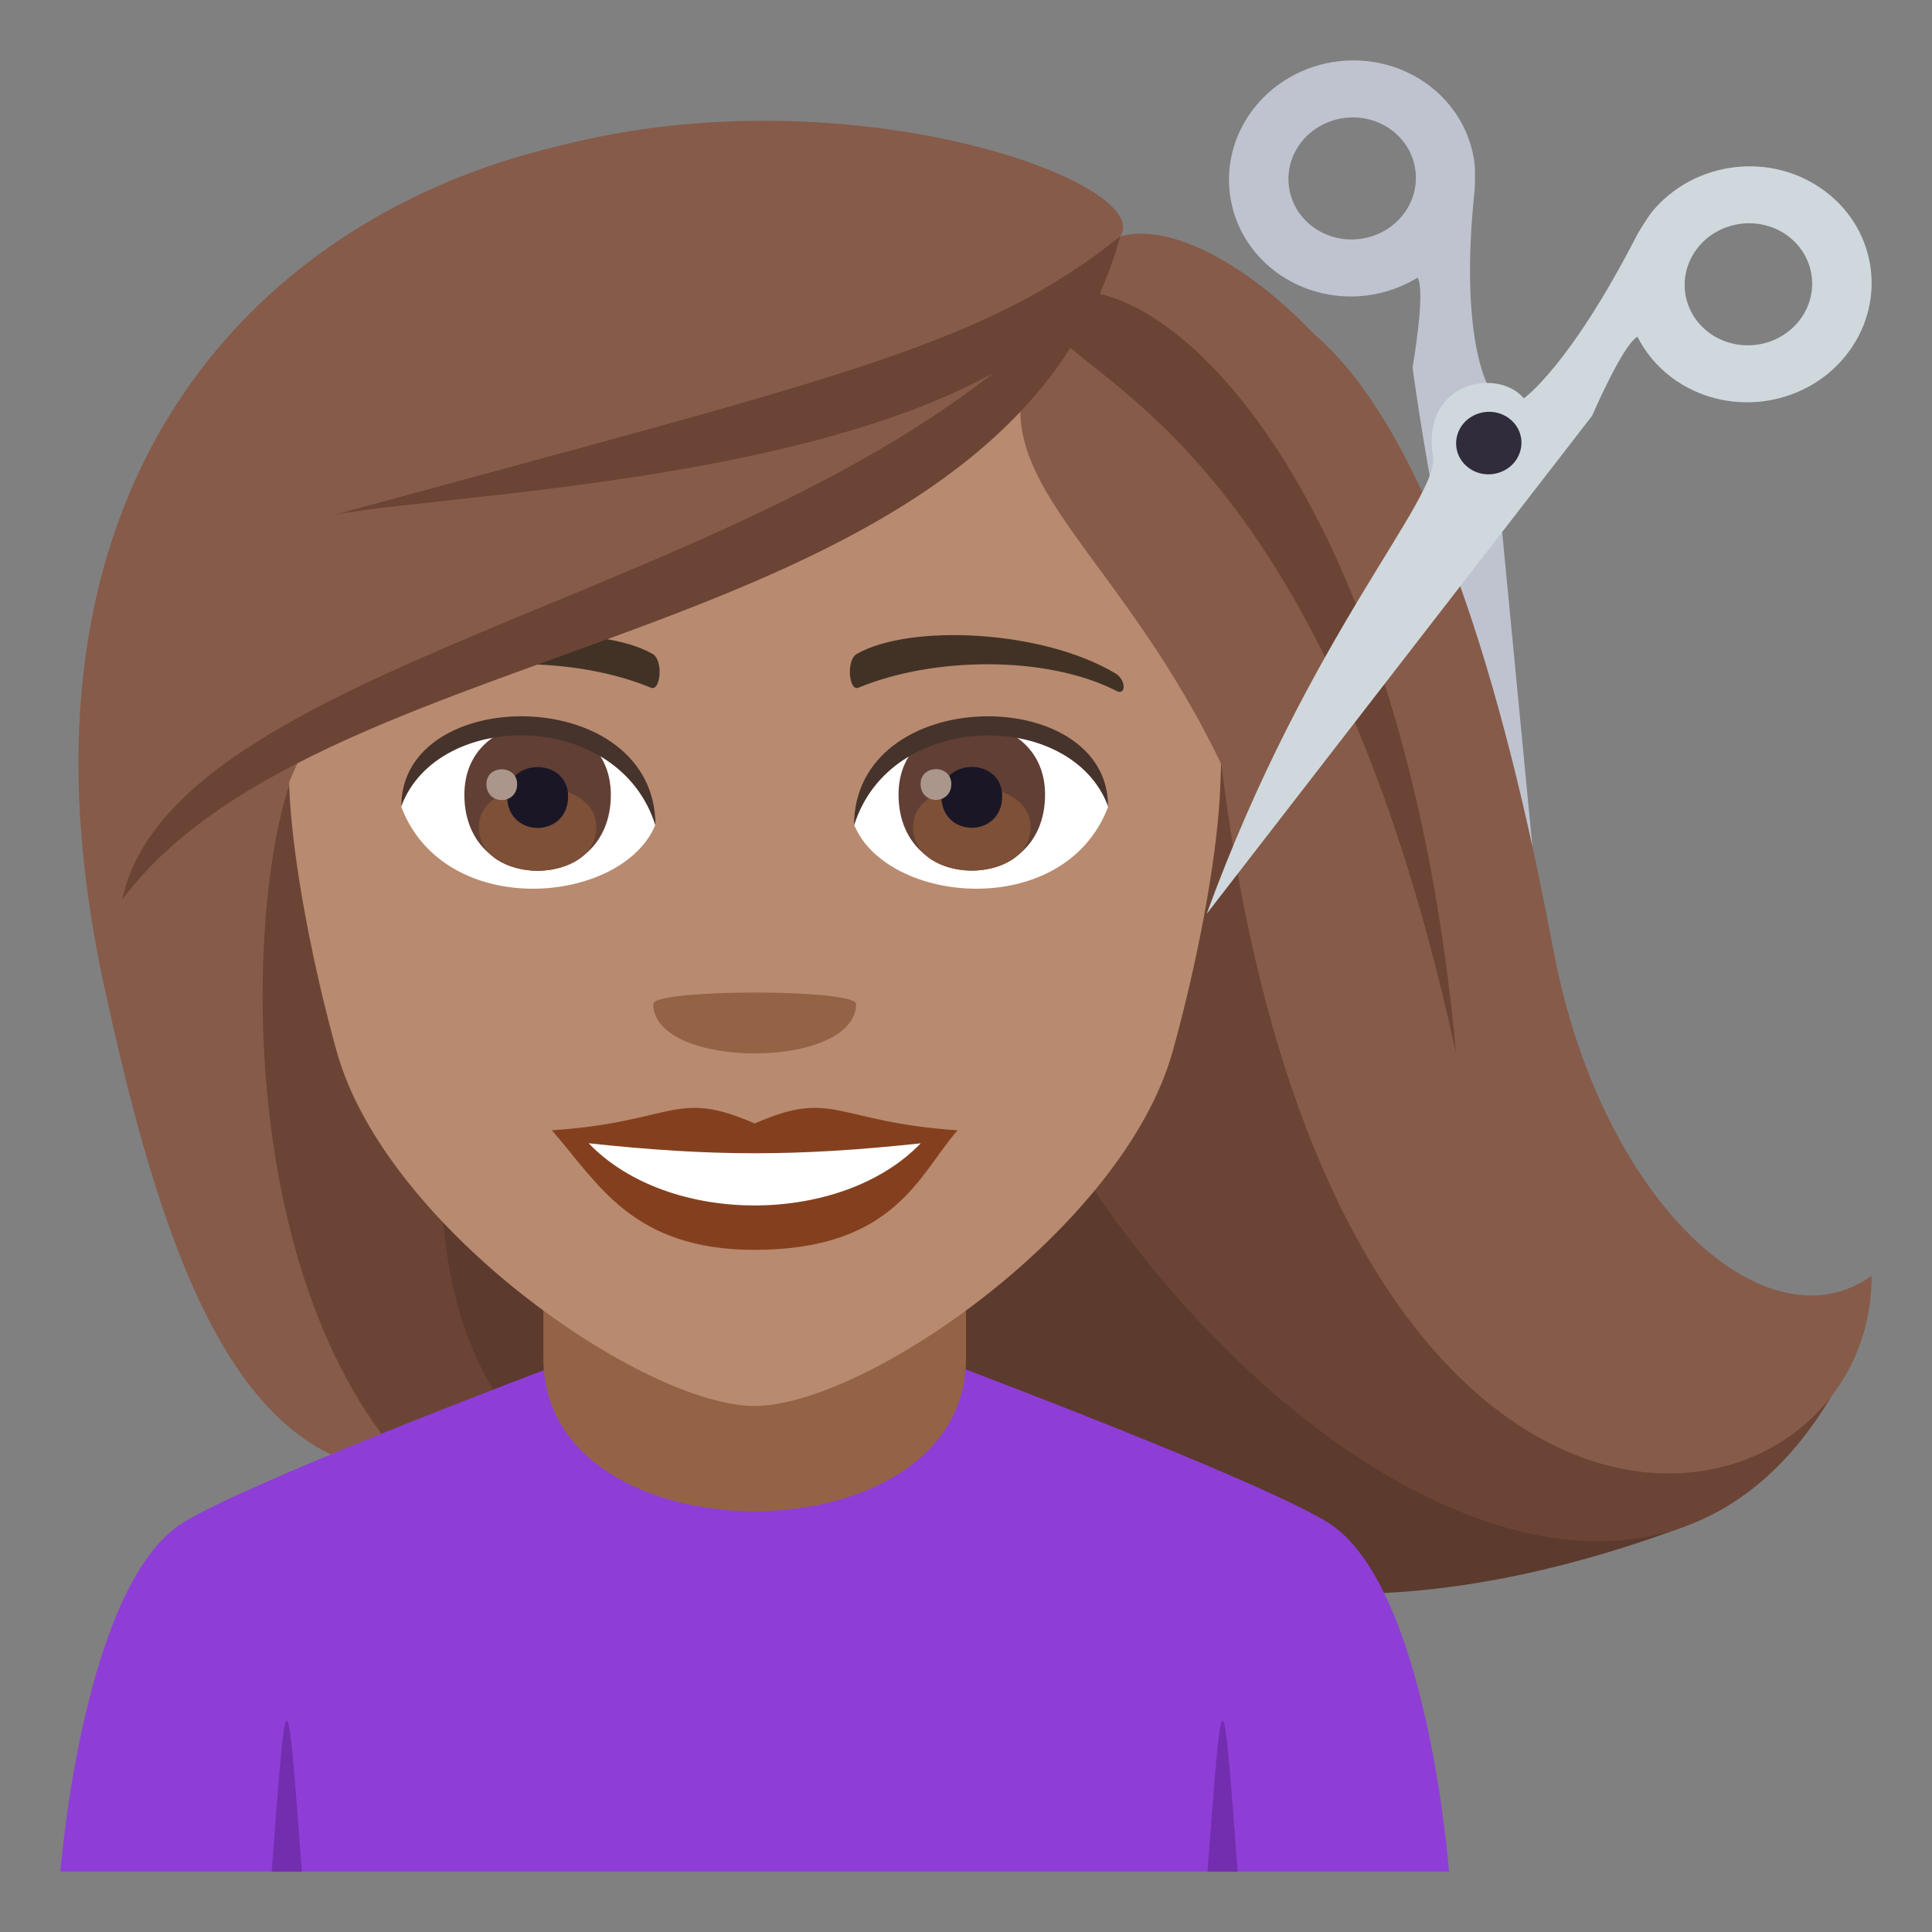 <?xml version="1.0" encoding="utf-8"?>
<!-- Generator: Adobe Illustrator 19.0.0, SVG Export Plug-In . SVG Version: 6.00 Build 0)  -->
<svg version="1.1" id="Layer_1" xmlns="http://www.w3.org/2000/svg" xmlns:xlink="http://www.w3.org/1999/xlink" x="0px" y="0px"
	 width="64px" height="64px" viewBox="0 0 64 64" enable-background="new 0 0 64 64" xml:space="preserve">
<rect x="0" y="0" width="64" height="64" fill="#808080" stroke="none"/>
<path fill="#BEC3CF" d="M49.295,12.776c0,0-0.965-1.629-0.445-6.484c0.004-0.037,0.027-0.629-0.002-0.863
	c-0.254-2.141-2.275-3.664-4.516-3.398c-2.238,0.268-3.848,2.219-3.594,4.363c0.252,2.141,2.273,3.662,4.514,3.397
	c0.629-0.076,1.209-0.287,1.707-0.594c0.279,0.453-0.166,2.973-0.166,2.973s1.045,8.195,4.473,21.105L49.295,12.776z M46.89,5.663
	c0.133,1.107-0.701,2.117-1.859,2.254s-2.205-0.65-2.336-1.758c-0.133-1.107,0.701-2.115,1.859-2.254
	C45.713,3.766,46.761,4.556,46.89,5.663z"/>
<path fill="#5C3A2E" d="M12.937,14.643c-8.131,34.903-7.387,34.155,9.731,34.155C13.195,42.172,31.342,14.169,12.937,14.643z"/>
<path fill="#6B4435" d="M10.006,14.102c-5.936,26.52-0.814,33.329,3.73,34.696h5.211C6.758,40.212,25.81,13.581,10.006,14.102z"/>
<path fill="#5C3A2E" d="M36.861,14.641c-4.363,17.938,6.342,35.058,18.992,35.909C20.234,63.803,18.457,14.167,36.861,14.641z"/>
<path fill="#6B4435" d="M39.793,14.1c8.676,24.127,11.973,32.099,21.975,29.931C51.785,68.289,14.785,22.638,39.793,14.1z"/>
<path fill="#875B49" d="M3.394,32.39c2.1,9.905,4.684,16.409,10.342,16.409C7.427,42.267,8.17,28.491,9.965,25.063
	C19.103,19.622-0.16,15.634,3.394,32.39z"/>
<path fill="#8E3ED6" d="M6.078,50.43c2.301-1.412,12.199-5.139,12.199-5.139h13.517c0,0,9.889,3.721,12.18,5.135
	C47.299,52.48,48,62,48,62H2C2,62,2.742,52.473,6.078,50.43z"/>
<path fill="#946346" d="M18,45c0,6.75,14,6.75,14,0v-6.999H18V45z"/>
<path fill="#B88A6F" d="M25,6.255c-10.836,0-16.053,8.824-15.402,20.17c0.135,2.281,0.767,5.57,1.551,8.391
	C12.773,40.675,21.349,46.574,25,46.574s12.227-5.899,13.85-11.759c0.785-2.82,1.42-6.109,1.555-8.391
	C41.054,15.079,35.838,6.255,25,6.255z"/>
<path fill="#84401E" d="M25,37.218c-2.635-1.16-2.654-0.049-6.719,0.225c1.525,1.732,2.648,3.96,6.717,3.96
	c4.67,0,5.459-2.53,6.723-3.96C27.652,37.169,27.635,36.057,25,37.218z"/>
<path fill="#FFFFFF" d="M19.5,37.872c2.656,2.764,8.379,2.729,11,0.002C26.412,38.313,23.59,38.313,19.5,37.872z"/>
<path fill="#423225" d="M36.941,22.302c-2.441-1.453-6.82-1.633-8.555-0.641c-0.365,0.201-0.267,1.252,0.051,1.121
	c2.471-1.029,6.234-1.08,8.555,0.109C37.304,23.048,37.31,22.515,36.941,22.302z"/>
<path fill="#423225" d="M13.06,22.302c2.441-1.453,6.818-1.633,8.555-0.641c0.367,0.201,0.27,1.252-0.051,1.121
	c-2.473-1.029-6.234-1.082-8.555,0.109C12.697,23.048,12.689,22.515,13.06,22.302z"/>
<path fill="#946346" d="M28.359,33.257c0,2.186-6.719,2.186-6.719,0C21.64,32.753,28.359,32.753,28.359,33.257z"/>
<path fill="#FFFFFF" d="M36.705,26.735c-1.447,3.787-7.336,3.232-8.414,0.582C29.107,23.054,35.908,22.688,36.705,26.735z"/>
<path fill="#613F34" d="M29.765,26.323c0,3.355,4.854,3.355,4.854,0C34.619,23.206,29.765,23.206,29.765,26.323z"/>
<path fill="#7D5037" d="M30.246,27.395c0,1.926,3.893,1.926,3.893,0C34.138,25.61,30.246,25.61,30.246,27.395z"/>
<path fill="#1A1626" d="M31.185,26.376c0,1.393,2.014,1.393,2.014,0C33.199,25.083,31.185,25.083,31.185,26.376z"/>
<path fill="#AB968C" d="M30.496,25.97c0,0.703,1.018,0.703,1.018,0C31.513,25.315,30.496,25.315,30.496,25.97z"/>
<path fill="#45332C" d="M36.705,26.706c0-4.072-8.414-4.072-8.414,0.644C29.49,23.479,35.504,23.479,36.705,26.706z"/>
<path fill="#FFFFFF" d="M13.295,26.735c1.449,3.787,7.34,3.232,8.418,0.582C20.894,23.054,14.094,22.688,13.295,26.735z"/>
<path fill="#613F34" d="M15.383,26.329c0,3.356,4.852,3.356,4.852,0C20.234,23.212,15.383,23.212,15.383,26.329z"/>
<path fill="#7D5037" d="M15.861,27.401c0,1.924,3.895,1.924,3.895,0C19.756,25.616,15.861,25.616,15.861,27.401z"/>
<path fill="#1A1626" d="M16.801,26.382c0,1.392,2.018,1.392,2.018,0C18.818,25.087,16.801,25.087,16.801,26.382z"/>
<path fill="#AB968C" d="M16.113,25.974c0,0.705,1.018,0.705,1.018,0C17.131,25.321,16.113,25.321,16.113,25.974z"/>
<path fill="#45332C" d="M13.295,26.706c0-4.072,8.418-4.072,8.418,0.643C20.513,23.477,14.498,23.477,13.295,26.706z"/>
<path fill="#875B49" d="M37.107,7.833c-7.598,7.785-0.346,8.287,4.129,19.232c2.512,6.133,6.102,13.755,7.814,2.779
	C51.189,16.128,40.969,6.688,37.107,7.833z"/>
<path fill="#875B49" d="M18.457,4.85C8.822,7.118-0.16,15.634,3.394,32.39c2.1,9.905,4.775-3.899,6.57-7.326
	c9.139-5.441,24.767-9.561,27.142-17.23C38.314,6.061,28.099,2.325,18.457,4.85z"/>
<path fill="#732EB0" d="M9,62h1C9.5,55.334,9.5,55.334,9,62z"/>
<path fill="#732EB0" d="M40,62h1C40.5,55.334,40.5,55.334,40,62z"/>
<path fill="#875B49" d="M40.459,25.315C44.08,54.881,62,51.512,62,42.262c-3.457,2.492-8.957-2.368-10.547-10.815
	c-1.053-5.59-3.459-16.6-7.934-20.389C37.144,5.907,38.092,18.515,40.459,25.315z"/>
<path fill="#6B4435" d="M11.074,17.056c4.074-0.826,23.566-1.215,26.033-9.223C32.502,11.503,27.73,12.503,11.074,17.056z"/>
<path fill="#6B4435" d="M4.051,29.796c6.834-9.123,29.227-8.117,33.057-21.963C29.672,19.454,5.918,21.024,4.051,29.796z"/>
<path fill="#6B4435" d="M34.855,9.729c-1.766,2.781,8.307,1.783,13.379,25.168C46.517,16.179,38.615,8.657,34.855,9.729z"/>
<path fill="#CFD8DD" d="M61.109,11.823c1.406-1.703,1.117-4.162-0.649-5.486c-1.762-1.328-4.33-1.025-5.736,0.68
	c-0.15,0.186-0.461,0.701-0.479,0.736c-2.252,4.395-3.766,5.443-3.766,5.443c-0.857-1.029-3.414-0.561-3.01,1.924
	c0.227,1.377-4.144,5.955-7.494,15.149l12.766-16.496c0,0,1.018-2.365,1.502-2.617c0.26,0.512,0.635,0.973,1.129,1.346
	C57.14,13.827,59.705,13.524,61.109,11.823z M59.57,10.661c-0.725,0.881-2.055,1.037-2.967,0.351
	c-0.912-0.686-1.064-1.957-0.336-2.838c0.727-0.879,2.055-1.037,2.969-0.351C60.146,8.511,60.297,9.782,59.57,10.661z"/>
<path fill="#302C3B" d="M50.166,15.315c0.369-0.453,0.295-1.104-0.174-1.455c-0.469-0.352-1.148-0.27-1.521,0.178
	c-0.371,0.453-0.297,1.104,0.174,1.455C49.109,15.847,49.789,15.765,50.166,15.315z"/>
</svg>
